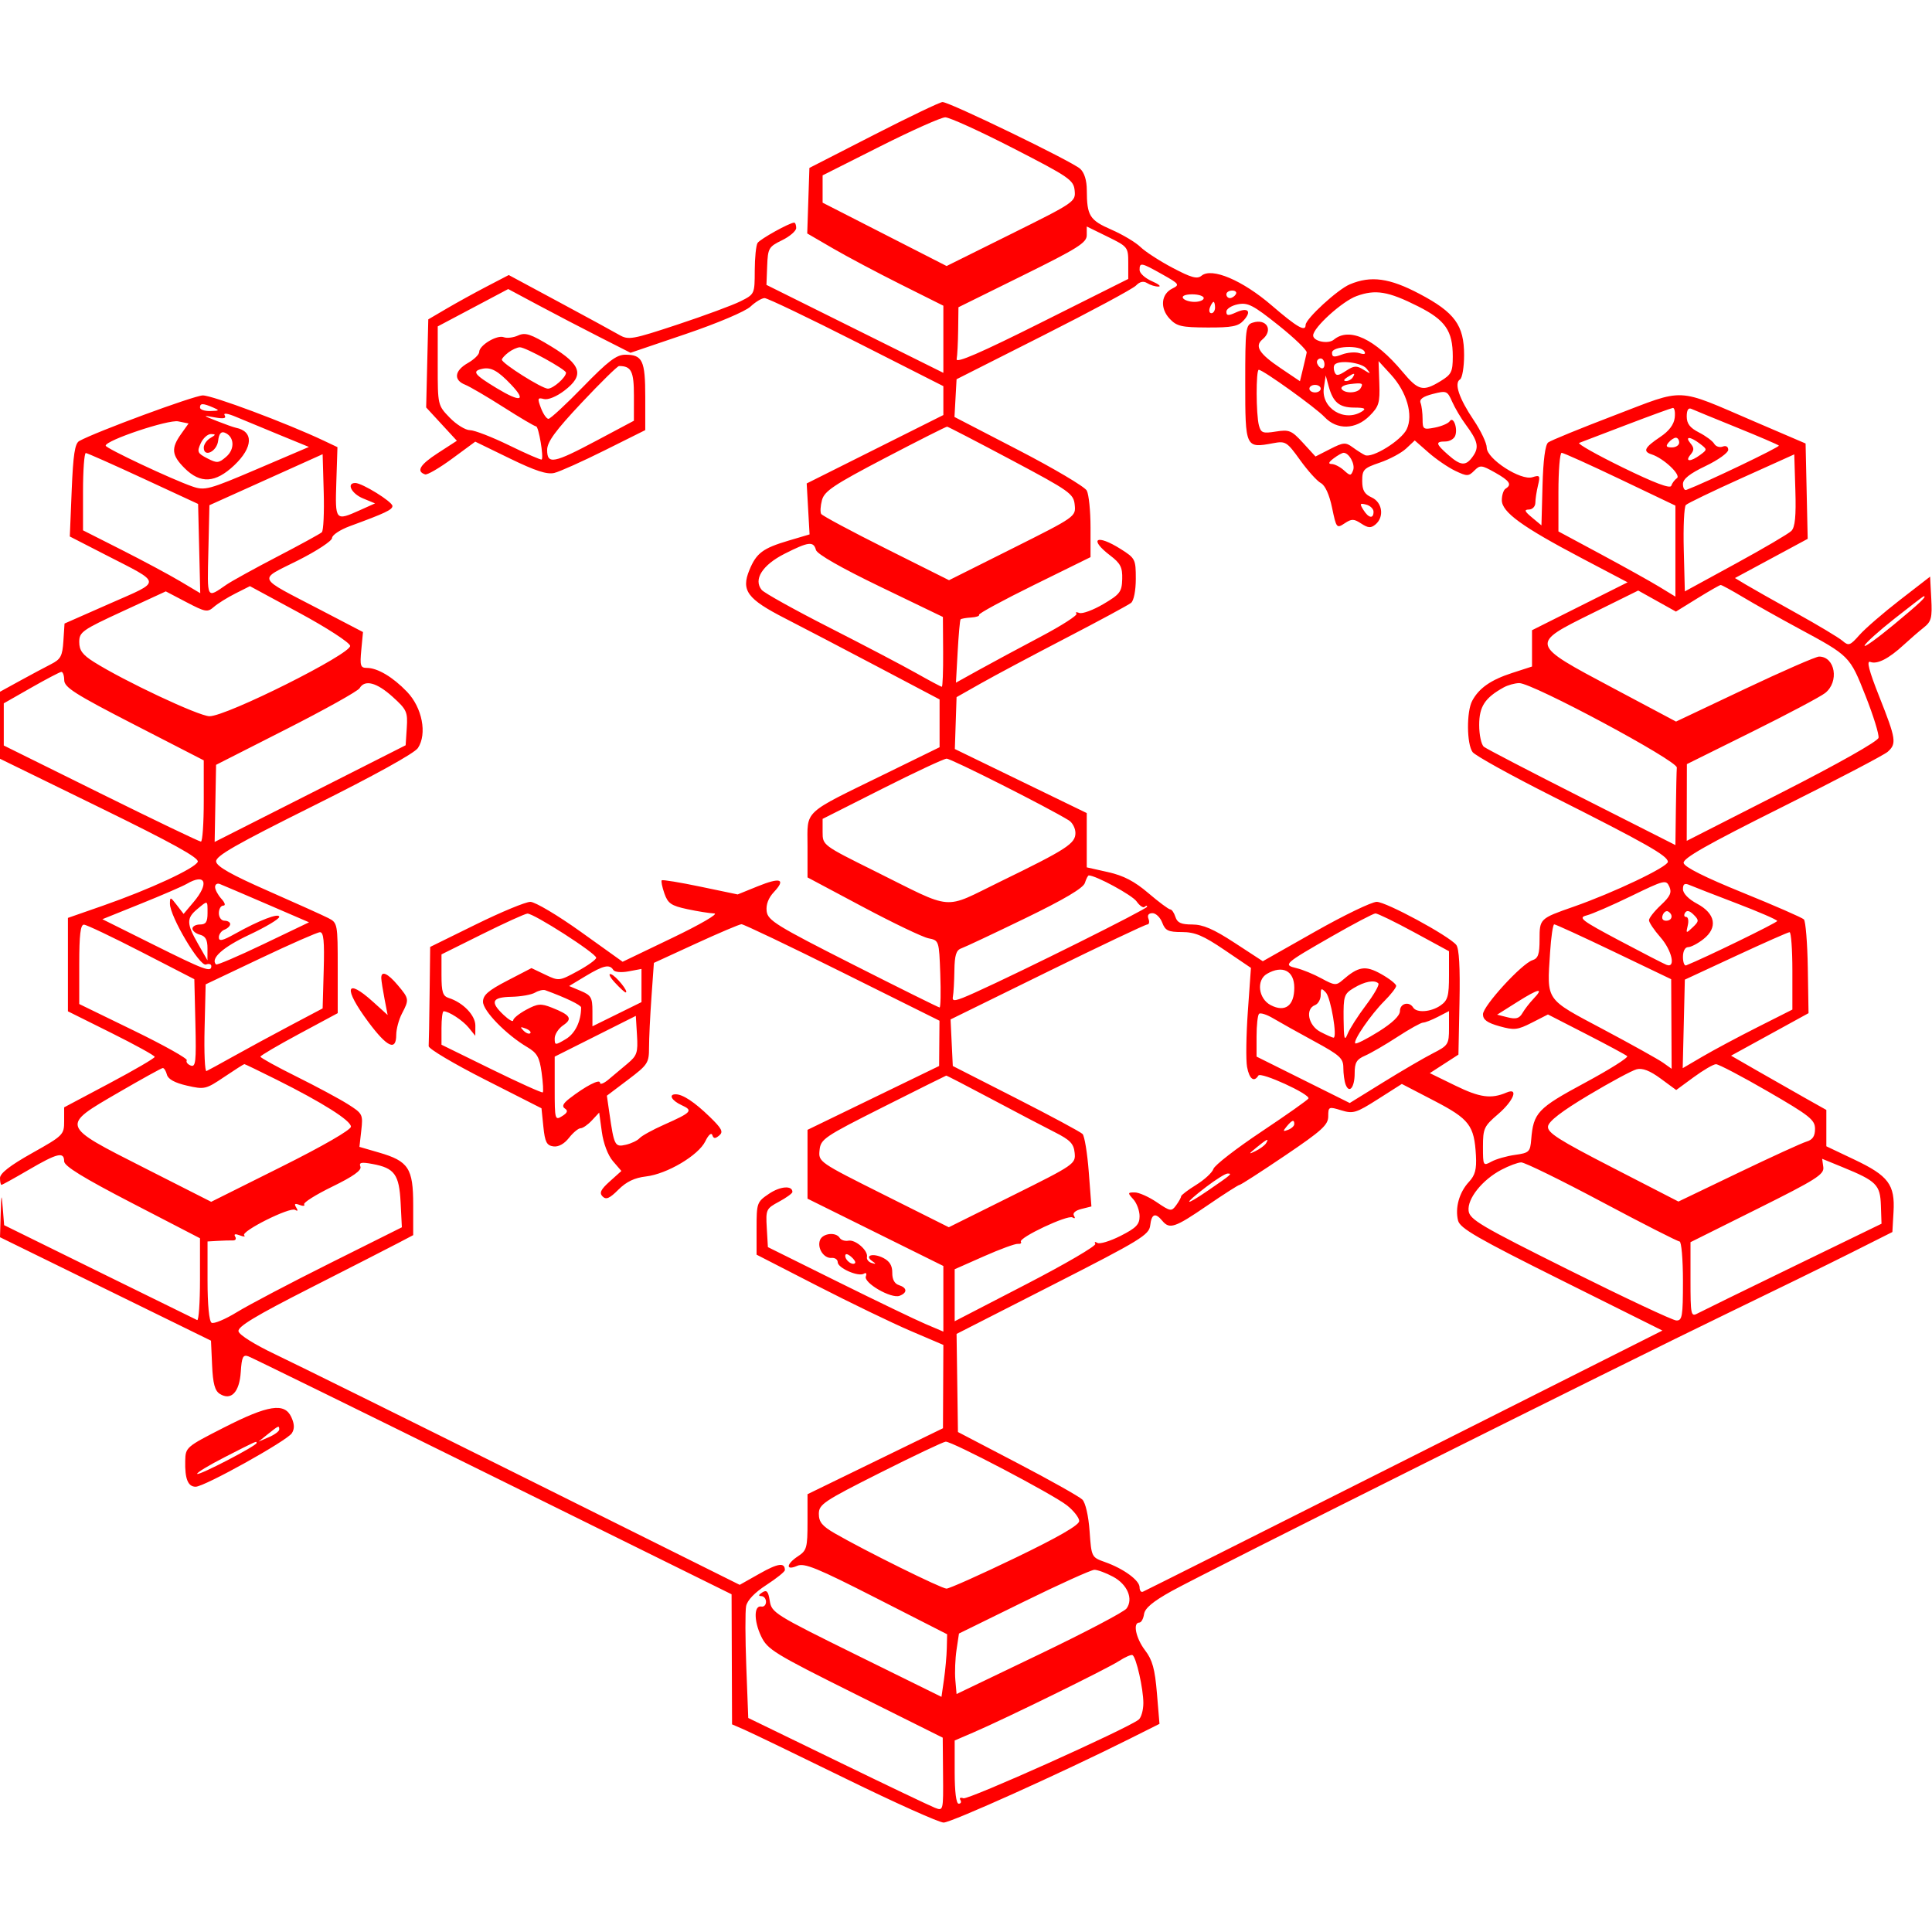 
<svg xmlns="http://www.w3.org/2000/svg" width="512" height="512" viewBox="0 0 512 512" version="1.1">
	<path d="M 231.500 35.795 L 214.500 44.500 214.212 53.184 L 213.924 61.867 220.712 65.815 C 224.445 67.987, 232.563 72.295, 238.750 75.390 L 250 81.017 250 89.912 L 250 98.807 226.558 87.154 L 203.116 75.500 203.308 70.500 C 203.489 65.785, 203.714 65.395, 207.250 63.668 C 209.313 62.660, 211 61.197, 211 60.418 C 211 59.638, 210.757 59, 210.460 59 C 209.270 59, 201.452 63.342, 200.765 64.384 C 200.361 64.998, 200.024 68.303, 200.015 71.730 C 200 77.922, 199.977 77.971, 196.250 79.841 C 194.188 80.876, 186.698 83.644, 179.606 85.992 C 167.537 89.988, 166.546 90.165, 164.106 88.749 C 162.673 87.916, 155.498 84.008, 148.162 80.062 L 134.825 72.888 129.030 75.904 C 125.843 77.563, 121.045 80.206, 118.368 81.778 L 113.500 84.636 113.218 96.306 L 112.937 107.976 117.007 112.392 L 121.077 116.807 116.016 120.086 C 111.275 123.159, 110.231 124.910, 112.659 125.720 C 113.227 125.909, 116.450 124.034, 119.821 121.553 L 125.949 117.042 135.117 121.504 C 141.861 124.786, 144.975 125.800, 146.893 125.337 C 148.327 124.991, 154.338 122.294, 160.250 119.345 L 171 113.983 171 105.192 C 171 95.529, 170.276 94, 165.701 94 C 163.378 94, 161.156 95.690, 154.528 102.500 C 149.978 107.175, 145.846 111, 145.347 111 C 144.847 111, 143.951 109.708, 143.355 108.129 C 142.383 105.556, 142.465 105.309, 144.138 105.746 C 145.226 106.031, 147.485 105.105, 149.559 103.523 C 154.936 99.421, 154.117 96.688, 146.042 91.788 C 140.628 88.503, 139.215 88.037, 137.304 88.908 C 136.050 89.479, 134.340 89.684, 133.504 89.363 C 131.712 88.676, 127.003 91.504, 126.994 93.273 C 126.990 93.948, 125.640 95.267, 123.994 96.203 C 120.442 98.225, 120.122 100.699, 123.250 101.947 C 124.487 102.441, 129.082 105.130, 133.459 107.922 C 137.837 110.715, 141.715 113, 142.077 113 C 142.748 113, 144.132 121.202, 143.558 121.775 C 143.386 121.948, 139.521 120.269, 134.969 118.044 C 130.417 115.820, 125.725 114, 124.543 114 C 123.360 114, 120.954 112.516, 119.196 110.702 C 116.015 107.420, 116 107.356, 116.002 96.952 L 116.005 86.500 125.343 81.551 L 134.682 76.602 142.591 80.833 C 146.941 83.159, 154.233 86.959, 158.795 89.276 L 167.090 93.490 181.795 88.495 C 190.130 85.664, 197.534 82.525, 198.886 81.250 C 200.199 80.013, 201.882 79, 202.628 79 C 203.373 79, 214.336 84.251, 226.991 90.668 L 250 102.336 250 106.163 L 250 109.989 231.891 119.055 L 213.781 128.120 214.163 134.872 L 214.544 141.623 209.022 143.258 C 202.151 145.292, 200.450 146.566, 198.597 151.063 C 196.364 156.484, 198.021 158.736, 208.006 163.852 C 212.678 166.246, 223.813 172.063, 232.750 176.780 L 249 185.355 249 191.690 L 249 198.024 234.750 204.999 C 212.410 215.934, 214 214.459, 214 224.246 L 214 232.521 228.622 240.310 C 236.665 244.594, 244.509 248.352, 246.054 248.661 C 248.850 249.220, 248.865 249.266, 249.182 258.114 C 249.357 263.004, 249.275 267, 249 266.994 C 248.725 266.988, 238.375 261.854, 226 255.585 C 205.720 245.312, 203.468 243.921, 203.174 241.489 C 202.961 239.735, 203.633 237.955, 205.094 236.400 C 208.335 232.950, 206.841 232.427, 200.779 234.887 L 195.486 237.035 185.619 234.975 C 180.193 233.841, 175.581 233.085, 175.372 233.295 C 175.162 233.504, 175.477 235.069, 176.070 236.771 C 176.993 239.418, 177.869 240.021, 182.124 240.933 C 184.860 241.520, 188.089 242.033, 189.299 242.074 C 190.521 242.115, 185.608 244.978, 178.251 248.512 L 165.003 254.876 153.913 246.938 C 147.814 242.572, 141.800 239, 140.549 239 C 139.297 239, 132.812 241.688, 126.137 244.973 L 114 250.946 113.850 263.473 C 113.767 270.363, 113.655 276.557, 113.600 277.238 C 113.545 277.919, 120.250 281.903, 128.500 286.092 L 143.500 293.708 144 298.604 C 144.413 302.649, 144.871 303.553, 146.635 303.804 C 147.980 303.996, 149.512 303.165, 150.779 301.554 C 151.884 300.149, 153.268 299, 153.855 299 C 154.442 299, 155.793 298.066, 156.857 296.923 L 158.791 294.847 159.498 299.987 C 159.919 303.047, 161.109 306.178, 162.439 307.724 L 164.673 310.321 161.586 313.093 C 159.195 315.242, 158.767 316.138, 159.688 317.072 C 160.613 318.009, 161.544 317.610, 163.879 315.275 C 165.989 313.165, 168.161 312.125, 171.190 311.773 C 176.773 311.126, 185.109 306.183, 186.920 302.448 C 187.737 300.763, 188.521 300.064, 188.767 300.801 C 189.095 301.784, 189.521 301.812, 190.594 300.922 C 191.753 299.960, 191.320 299.107, 188.075 295.957 C 184.055 292.056, 180.946 290, 179.066 290 C 177.071 290, 177.991 291.675, 180.652 292.887 C 183.762 294.305, 183.320 294.795, 176 298.049 C 172.975 299.394, 170.050 301.004, 169.500 301.627 C 168.950 302.250, 167.310 303.036, 165.856 303.372 C 162.946 304.046, 162.742 303.652, 161.486 294.935 L 160.828 290.370 166.414 286.153 C 171.680 282.177, 172 281.688, 172 277.621 C 172 275.249, 172.290 269.227, 172.644 264.241 L 173.287 255.174 184.394 250.070 C 190.502 247.263, 195.950 244.948, 196.500 244.927 C 197.050 244.905, 209.081 250.650, 223.236 257.694 L 248.973 270.500 248.924 276.500 L 248.875 282.500 231.437 290.958 L 214 299.417 214 308.539 L 214 317.661 231.999 326.581 L 249.998 335.500 249.999 344.195 L 250 352.889 245.250 350.870 C 242.638 349.760, 232.175 344.722, 222 339.676 L 203.500 330.500 203.204 325.432 C 202.918 320.539, 203.031 320.298, 206.454 318.455 C 208.404 317.405, 210 316.246, 210 315.880 C 210 314.103, 206.782 314.346, 203.815 316.346 C 200.593 318.517, 200.500 318.775, 200.500 325.540 L 200.500 332.500 216.500 340.716 C 225.300 345.235, 236.438 350.617, 241.250 352.676 L 250 356.420 249.949 367.460 L 249.897 378.500 231.949 387.240 L 214 395.979 214 403.375 C 214 410.160, 213.794 410.905, 211.500 412.408 C 208.333 414.483, 208.153 416.330, 211.250 414.966 C 213.144 414.132, 216.469 415.489, 232.250 423.536 L 251 433.097 250.912 436.798 C 250.864 438.834, 250.527 442.567, 250.162 445.093 L 249.500 449.685 227 438.593 C 205.358 427.923, 204.481 427.377, 204 424.277 C 203.601 421.704, 203.197 421.247, 202 422.012 C 201.002 422.649, 200.919 422.975, 201.750 422.985 C 202.438 422.993, 203 423.675, 203 424.500 C 203 425.325, 202.448 425.887, 201.774 425.750 C 199.789 425.345, 199.746 429.497, 201.694 433.598 C 203.380 437.147, 205.041 438.169, 226.667 448.950 L 249.833 460.500 249.917 470.225 C 250 479.916, 249.992 479.947, 247.750 479.078 C 246.513 478.598, 234.879 473.047, 221.897 466.742 L 198.294 455.280 197.776 441.692 C 197.491 434.219, 197.468 427.004, 197.725 425.658 C 198.022 424.103, 199.978 422.055, 203.096 420.035 C 205.793 418.287, 208 416.514, 208 416.095 C 208 414.018, 206.196 414.263, 201.347 417 L 196.029 420.001 139.264 391.727 C 108.044 376.177, 78.229 361.426, 73.008 358.949 C 67.490 356.329, 63.384 353.757, 63.201 352.804 C 62.964 351.574, 67.722 348.704, 82.192 341.348 C 92.812 335.949, 103.300 330.585, 105.500 329.428 L 109.500 327.325 109.500 319.265 C 109.500 309.607, 108.260 307.713, 100.451 305.443 L 95.253 303.932 95.747 299.554 C 96.223 295.326, 96.101 295.089, 92.165 292.604 C 89.923 291.189, 83.794 287.897, 78.544 285.290 C 73.295 282.682, 69.006 280.313, 69.014 280.024 C 69.022 279.736, 73.634 277.024, 79.264 273.998 L 89.500 268.496 89.500 256.536 C 89.500 244.787, 89.456 244.554, 87 243.297 C 85.625 242.593, 78.425 239.345, 71 236.081 C 61.309 231.819, 57.437 229.630, 57.276 228.322 C 57.097 226.872, 62.382 223.846, 83.155 213.500 C 99.201 205.509, 109.837 199.625, 110.758 198.230 C 113.238 194.473, 111.886 187.516, 107.863 183.329 C 104.091 179.404, 100.040 177, 97.196 177 C 95.530 177, 95.350 176.411, 95.746 172.250 L 96.198 167.500 84.849 161.585 C 67.724 152.659, 68.284 153.882, 78.879 148.561 C 83.895 146.041, 88 143.347, 88 142.573 C 88 141.799, 90.137 140.380, 92.750 139.421 C 102.110 135.983, 104 135.088, 104 134.093 C 104 132.967, 95.980 128, 94.162 128 C 91.735 128, 93.136 130.814, 96.195 132.081 L 99.390 133.404 95.445 135.176 C 88.845 138.140, 88.799 138.086, 89.130 127.750 L 89.427 118.500 85.839 116.801 C 75.959 112.123, 56.171 104.723, 53.724 104.791 C 51.339 104.857, 25.326 114.462, 21 116.874 C 19.840 117.520, 19.387 120.486, 19 129.942 L 18.500 142.174 28.034 147.069 C 43.130 154.819, 43.043 153.811, 29.151 159.933 L 17.100 165.245 16.800 169.873 C 16.541 173.870, 16.092 174.708, 13.500 176.025 C 11.850 176.865, 8.137 178.849, 5.250 180.434 L -0 183.318 -0 192.199 L -0 201.080 26.475 214.025 C 45.689 223.420, 52.801 227.355, 52.410 228.375 C 51.747 230.101, 39.670 235.693, 27.250 240.025 L 18 243.251 18 255.631 L 18 268.011 29.500 273.735 C 35.825 276.884, 41 279.741, 41 280.084 C 41 280.428, 35.600 283.577, 29 287.083 L 17 293.457 17 297.136 C 17 300.713, 16.762 300.949, 8.500 305.587 C 2.692 308.847, 0 310.935, 0 312.179 C 0 313.181, 0.175 314, 0.389 314 C 0.603 314, 3.858 312.200, 7.623 310 C 15.192 305.577, 17 305.145, 17 307.757 C 17 309.023, 22.034 312.120, 35 318.834 L 53 328.155 53 339.161 C 53 345.214, 52.662 350.017, 52.250 349.833 C 51.837 349.650, 40.159 343.916, 26.298 337.090 L 1.097 324.680 0.729 320.090 C 0.408 316.086, 0.337 316.291, 0.180 321.689 L 0 327.879 27.958 341.586 L 55.915 355.293 56.208 361.792 C 56.427 366.678, 56.934 368.564, 58.250 369.390 C 61.248 371.274, 63.457 368.957, 63.808 363.563 C 64.066 359.610, 64.395 358.931, 65.808 359.442 C 66.739 359.779, 95.934 374.104, 130.688 391.277 L 193.875 422.500 193.938 439.737 L 194 456.973 197.250 458.383 C 199.037 459.159, 211.169 465.015, 224.208 471.397 C 237.248 477.779, 248.885 483, 250.069 483 C 252.077 483, 281.532 469.736, 299.387 460.791 L 307.274 456.840 306.596 448.711 C 306.060 442.282, 305.404 439.907, 303.459 437.358 C 301.015 434.153, 300.152 430, 301.930 430 C 302.442 430, 303.005 428.996, 303.180 427.768 C 303.408 426.182, 305.526 424.412, 310.500 421.652 C 319.304 416.767, 429.205 361.847, 458 347.943 C 469.825 342.233, 484.450 335.073, 490.500 332.031 L 501.500 326.500 501.805 321.159 C 502.218 313.939, 500.463 311.596, 491.420 307.302 L 484 303.778 484 298.962 L 484 294.147 478.250 290.914 C 475.087 289.136, 469.406 285.900, 465.625 283.723 L 458.750 279.766 469.015 274.133 L 479.281 268.500 479.086 256.500 C 478.979 249.900, 478.510 244.116, 478.043 243.648 C 477.577 243.179, 470.289 239.992, 461.848 236.566 C 451.814 232.494, 446.391 229.773, 446.184 228.706 C 445.945 227.471, 452.282 223.870, 472.184 213.931 C 486.658 206.703, 499.288 200.092, 500.250 199.240 C 502.672 197.095, 502.486 195.861, 498.049 184.672 C 495.282 177.693, 494.586 175.011, 495.649 175.419 C 497.482 176.122, 500.533 174.566, 504.500 170.904 C 506.150 169.381, 508.538 167.315, 509.807 166.312 C 511.824 164.718, 512.076 163.755, 511.807 158.648 L 511.500 152.807 503.500 159.002 C 499.100 162.409, 494.275 166.583, 492.777 168.278 C 490.283 171.100, 489.905 171.230, 488.277 169.824 C 487.300 168.979, 481.775 165.666, 476 162.462 C 470.225 159.258, 464.213 155.860, 462.640 154.912 L 459.781 153.188 469.419 147.992 L 479.058 142.796 478.779 130.163 L 478.500 117.530 465 111.736 C 443.805 102.639, 446.925 102.781, 427.908 110.047 C 418.884 113.495, 410.952 116.738, 410.283 117.253 C 409.498 117.857, 408.965 121.931, 408.783 128.711 L 408.500 139.231 406 137.149 C 404.023 135.502, 403.853 135.060, 405.188 135.033 C 406.116 135.015, 406.880 134.213, 406.884 133.250 C 406.889 132.287, 407.204 130.212, 407.584 128.639 C 408.213 126.037, 408.079 125.840, 406.099 126.468 C 403.019 127.446, 394 121.605, 394 118.632 C 394 117.445, 392.446 114.165, 390.546 111.345 C 386.660 105.573, 385.306 101.547, 386.919 100.550 C 387.514 100.183, 388 97.275, 388 94.089 C 388 86.194, 385.525 82.801, 376.168 77.867 C 368.208 73.669, 363.310 73.002, 357.718 75.353 C 354.460 76.723, 346 84.495, 346 86.118 C 346 88.037, 343.754 86.744, 337.013 80.942 C 329.243 74.255, 321.126 70.820, 318.413 73.072 C 317.265 74.025, 315.717 73.601, 310.738 70.971 C 307.307 69.160, 303.477 66.676, 302.227 65.452 C 300.977 64.228, 297.517 62.163, 294.539 60.863 C 288.752 58.338, 288.036 57.190, 288.014 50.405 C 288.005 47.784, 287.368 45.738, 286.244 44.721 C 284.079 42.762, 251.516 26.983, 249.766 27.045 C 249.070 27.070, 240.850 31.007, 231.500 35.795 M 233.250 38.792 L 218 46.470 218 50.090 L 218 53.710 234.431 62.105 L 250.861 70.500 267.976 62.001 C 284.796 53.648, 285.085 53.451, 284.795 50.501 C 284.520 47.707, 283.397 46.934, 268.500 39.284 C 259.700 34.765, 251.600 31.078, 250.500 31.091 C 249.400 31.104, 241.637 34.570, 233.250 38.792 M 288 62.329 C 288 64.318, 285.661 65.790, 271 73.029 L 254 81.423 253.923 87.462 C 253.881 90.783, 253.701 94.254, 253.523 95.176 C 253.292 96.367, 259.821 93.536, 276.099 85.386 L 299 73.920 299 69.668 C 299 65.508, 298.881 65.358, 293.500 62.719 L 288 60.022 288 62.329 M 302 71.548 C 302 72.400, 303.462 73.732, 305.250 74.509 C 307.038 75.286, 307.825 75.932, 307 75.946 C 306.175 75.959, 304.839 75.551, 304.031 75.040 C 303.028 74.406, 302.076 74.611, 301.031 75.686 C 300.189 76.551, 289.150 82.489, 276.500 88.880 L 253.500 100.500 253.223 105.500 L 252.946 110.500 269.977 119.323 C 279.344 124.176, 287.456 128.984, 288.004 130.007 C 288.552 131.031, 289 135.419, 289 139.759 L 289 147.649 274.054 155.007 C 265.833 159.054, 259.265 162.620, 259.458 162.932 C 259.650 163.245, 258.697 163.567, 257.339 163.648 C 255.981 163.730, 254.730 163.955, 254.558 164.148 C 254.386 164.342, 254.041 168.192, 253.791 172.705 L 253.336 180.910 259.418 177.537 C 262.763 175.681, 270.113 171.727, 275.750 168.749 C 281.388 165.771, 285.677 163.010, 285.281 162.614 C 284.885 162.218, 285.222 162.137, 286.030 162.435 C 286.839 162.732, 289.704 161.676, 292.398 160.087 C 296.821 157.479, 297.305 156.837, 297.398 153.459 C 297.483 150.354, 296.948 149.298, 294.250 147.241 C 288.395 142.776, 290.553 141.430, 297.020 145.513 C 300.853 147.932, 301 148.223, 301 153.390 C 301 156.477, 300.469 159.184, 299.750 159.764 C 299.063 160.319, 291.300 164.512, 282.500 169.081 C 273.700 173.651, 263.575 179.045, 260 181.070 L 253.500 184.750 253.270 191.625 L 253.041 198.500 270.520 206.987 L 288 215.473 288 222.665 L 288 229.857 293.642 231.119 C 297.755 232.040, 300.652 233.550, 304.332 236.691 C 307.109 239.061, 309.715 241, 310.123 241 C 310.531 241, 311.151 241.900, 311.500 243 C 311.988 244.538, 313.013 245, 315.939 245 C 318.803 245, 321.587 246.204, 327.200 249.867 L 334.656 254.735 348.545 246.867 C 356.185 242.540, 363.521 239, 364.849 239 C 367.340 239, 383.885 247.951, 385.915 250.397 C 386.683 251.323, 386.966 256.320, 386.779 265.630 L 386.500 279.485 382.706 281.939 L 378.912 284.392 385.706 287.710 C 392.208 290.884, 395.163 291.282, 399.250 289.534 C 402.548 288.124, 401.133 291.730, 397 295.268 C 393.287 298.446, 393 299.064, 393 303.881 C 393 308.960, 393.048 309.044, 395.250 307.840 C 396.488 307.163, 399.300 306.360, 401.500 306.055 C 405.226 305.538, 405.520 305.261, 405.786 302 C 406.369 294.866, 407.462 293.709, 420.011 286.953 C 426.568 283.422, 431.611 280.243, 431.216 279.888 C 430.822 279.533, 425.938 276.903, 420.362 274.044 L 410.224 268.845 405.973 271.014 C 402.155 272.962, 401.279 273.058, 397.361 271.961 C 394.127 271.056, 393 270.238, 393 268.796 C 393 266.587, 403.275 255.365, 406.126 254.460 C 407.620 253.986, 408 252.878, 408 248.992 C 408 243.463, 408.037 243.427, 417 240.295 C 427.593 236.594, 442 229.735, 442 228.393 C 442 226.806, 436.283 223.560, 411.500 211.077 C 400.500 205.536, 390.938 200.241, 390.250 199.310 C 388.684 197.190, 388.618 188.581, 390.147 185.726 C 391.953 182.352, 395.076 180.174, 400.750 178.336 L 406 176.635 406 171.825 L 406 167.015 418.663 160.668 L 431.327 154.322 419.185 147.932 C 403.353 139.601, 398 135.714, 398 132.549 C 398 131.212, 398.450 129.840, 399 129.500 C 400.753 128.417, 400.097 127.423, 396.178 125.220 C 392.619 123.220, 392.242 123.186, 390.698 124.731 C 389.163 126.266, 388.786 126.269, 385.636 124.766 C 383.764 123.874, 380.588 121.699, 378.578 119.934 L 374.922 116.724 372.651 118.858 C 371.402 120.032, 368.269 121.711, 365.690 122.590 C 361.395 124.053, 361 124.461, 361 127.433 C 361 129.925, 361.581 130.944, 363.500 131.818 C 366.358 133.120, 366.902 137.006, 364.505 138.996 C 363.305 139.992, 362.563 139.944, 360.745 138.753 C 358.774 137.461, 358.201 137.454, 356.325 138.700 C 354.234 140.088, 354.134 139.963, 353.013 134.563 C 352.287 131.065, 351.181 128.632, 350.040 128.021 C 349.040 127.486, 346.567 124.744, 344.542 121.926 C 341.047 117.061, 340.687 116.836, 337.387 117.455 C 330.058 118.830, 330 118.705, 330 101.500 C 330 87.036, 330.117 86.098, 331.991 85.503 C 335.677 84.333, 337.508 87.504, 334.559 89.951 C 332.416 91.730, 333.683 93.733, 339.381 97.573 L 344.500 101.022 345.290 97.761 C 345.724 95.968, 346.174 94.013, 346.290 93.419 C 346.405 92.824, 343.029 89.569, 338.787 86.186 C 332.089 80.844, 330.675 80.115, 328.037 80.643 C 326.367 80.977, 325 81.859, 325 82.604 C 325 83.685, 325.503 83.728, 327.504 82.816 C 330.724 81.349, 331.814 82.443, 329.585 84.906 C 328.148 86.494, 326.495 86.818, 319.984 86.790 C 313.115 86.760, 311.847 86.467, 309.977 84.476 C 307.364 81.694, 307.683 77.956, 310.660 76.478 C 312.699 75.465, 312.551 75.253, 308.013 72.703 C 302.421 69.559, 302 69.478, 302 71.548 M 325 78 C 325 78.550, 325.423 79, 325.941 79 C 326.459 79, 327.160 78.550, 327.500 78 C 327.840 77.450, 327.416 77, 326.559 77 C 325.702 77, 325 77.450, 325 78 M 359.500 78.465 C 355.697 79.846, 348 86.826, 348 88.894 C 348 90.456, 351.969 91.270, 353.479 90.018 C 357.594 86.602, 364.362 89.767, 371.692 98.536 C 375.878 103.543, 377.103 103.845, 381.750 101.011 C 384.653 99.241, 385 98.541, 385 94.465 C 385 87.662, 383.036 84.821, 375.820 81.189 C 367.882 77.192, 364.539 76.634, 359.500 78.465 M 313.500 79 C 313.840 79.550, 315.216 80, 316.559 80 C 317.902 80, 319 79.550, 319 79 C 319 78.450, 317.623 78, 315.941 78 C 314.156 78, 313.139 78.417, 313.500 79 M 320.638 81.500 C 320.322 82.325, 320.499 83, 321.031 83 C 321.564 83, 322 82.325, 322 81.500 C 322 80.675, 321.823 80, 321.607 80 C 321.391 80, 320.955 80.675, 320.638 81.500 M 134.750 93.392 C 133.787 94.123, 133 94.984, 133 95.307 C 133 96.303, 143.618 103, 145.199 103 C 146.608 103, 150 100.009, 150 98.767 C 150 97.917, 139.242 91.995, 137.765 92.032 C 137.069 92.049, 135.713 92.661, 134.750 93.392 M 353 93.475 C 353 94.655, 353.527 94.750, 355.632 93.950 C 357.080 93.399, 359.161 93.234, 360.257 93.582 C 361.579 94.001, 362.020 93.841, 361.566 93.107 C 360.493 91.370, 353 91.692, 353 93.475 M 349 95.941 C 349 96.459, 349.450 97.160, 350 97.500 C 350.550 97.840, 351 97.416, 351 96.559 C 351 95.702, 350.550 95, 350 95 C 349.450 95, 349 95.423, 349 95.941 M 353.736 96.598 C 353.407 96.927, 353.373 97.810, 353.661 98.560 C 354.090 99.677, 354.641 99.626, 356.691 98.283 C 358.829 96.882, 359.511 96.838, 361.348 97.981 C 363.307 99.201, 363.377 99.173, 362.128 97.661 C 360.817 96.075, 354.996 95.337, 353.736 96.598 M 365.534 101.553 C 365.716 106.776, 365.434 107.720, 362.946 110.208 C 359.271 113.883, 354.297 114.010, 351.012 110.513 C 348.689 108.040, 334.707 98, 333.587 98 C 332.819 98, 332.852 109.848, 333.629 112.743 C 334.161 114.729, 334.676 114.916, 338.113 114.366 C 341.652 113.800, 342.290 114.066, 345.309 117.361 L 348.621 120.977 352.506 118.997 C 356.012 117.210, 356.592 117.163, 358.446 118.522 C 359.576 119.351, 361.047 120.289, 361.716 120.608 C 363.636 121.524, 371.355 116.746, 372.789 113.755 C 374.591 109.995, 372.821 103.867, 368.605 99.265 L 365.329 95.692 365.534 101.553 M 127.750 97.748 C 124.996 98.375, 125.664 99.262, 131.593 102.852 C 137.997 106.728, 139.634 106.324, 135.427 101.904 C 131.911 98.209, 130.079 97.218, 127.750 97.748 M 154.140 106.731 C 147.163 114.159, 145 117.117, 145 119.231 C 145 123.152, 146.688 122.833, 158.122 116.750 L 167.989 111.500 167.995 104.857 C 168 98.394, 167.302 97, 164.059 97 C 163.631 97, 159.168 101.379, 154.140 106.731 M 357 100 C 356.099 100.582, 355.975 100.975, 356.691 100.985 C 357.346 100.993, 358.160 100.550, 358.500 100 C 359.267 98.758, 358.921 98.758, 357 100 M 350.838 102.740 C 350.021 108.156, 356.310 112.031, 361 109 C 362.121 108.276, 361.583 108.027, 358.872 108.015 C 354.907 107.999, 353.268 106.620, 352.094 102.314 L 351.328 99.500 350.838 102.740 M 357.733 101.796 C 356.211 101.983, 355.225 102.555, 355.542 103.068 C 356.327 104.339, 359.729 104.247, 360.541 102.933 C 361.404 101.537, 361.041 101.390, 357.733 101.796 M 347 103 C 347 103.550, 347.675 104, 348.500 104 C 349.325 104, 350 103.550, 350 103 C 350 102.450, 349.325 102, 348.500 102 C 347.675 102, 347 102.450, 347 103 M 379.714 104.402 C 377.107 105.069, 376.095 105.805, 376.464 106.767 C 376.759 107.535, 377 109.466, 377 111.057 C 377 113.784, 377.187 113.914, 380.250 113.318 C 382.038 112.970, 383.813 112.206, 384.196 111.621 C 385.139 110.180, 386.389 113.543, 385.638 115.500 C 385.322 116.325, 384.149 117, 383.031 117 C 380.338 117, 380.466 117.626, 383.750 120.516 C 387.155 123.513, 388.476 123.587, 390.368 120.885 C 392.034 118.507, 391.646 116.842, 388.415 112.500 C 387.187 110.850, 385.578 108.135, 384.841 106.467 C 383.556 103.560, 383.342 103.474, 379.714 104.402 M 53 108 C 53 108.550, 54.237 108.968, 55.750 108.930 C 58.187 108.867, 58.272 108.762, 56.500 108 C 53.769 106.826, 53 106.826, 53 108 M 431 112.600 C 424.675 115.013, 419.050 117.161, 418.500 117.373 C 417.950 117.585, 423.125 120.509, 430 123.870 C 438.418 127.986, 442.631 129.576, 442.900 128.741 C 443.120 128.058, 443.795 127.152, 444.400 126.726 C 445.597 125.885, 440.878 121.441, 437.695 120.413 C 435.287 119.635, 435.811 118.581, 440 115.778 C 442.305 114.235, 443.608 112.508, 443.816 110.718 C 443.990 109.223, 443.765 108.048, 443.316 108.106 C 442.867 108.165, 437.325 110.187, 431 112.600 M 447 110.367 C 447 112.272, 447.852 113.384, 450.250 114.610 C 452.038 115.523, 453.849 116.866, 454.276 117.594 C 454.703 118.322, 455.716 118.662, 456.526 118.351 C 457.399 118.017, 458 118.366, 458 119.209 C 458 119.992, 455.300 121.923, 452 123.500 C 447.779 125.517, 446 126.931, 446 128.267 C 446 129.312, 446.400 130.017, 446.888 129.833 C 451.926 127.943, 471.771 118.438, 471.418 118.085 C 471.164 117.830, 466.128 115.666, 460.228 113.276 C 454.327 110.886, 448.938 108.673, 448.250 108.358 C 447.425 107.981, 447 108.664, 447 110.367 M 59.534 110.056 C 60.048 110.886, 59.296 111.043, 56.875 110.610 C 53.611 110.025, 53.631 110.057, 57.500 111.585 C 59.700 112.453, 61.950 113.252, 62.500 113.360 C 67.265 114.295, 67.088 118.557, 62.089 123.294 C 57.094 128.027, 53.110 128.264, 48.923 124.077 C 45.482 120.636, 45.293 118.802, 47.987 115.018 L 49.974 112.228 47.237 111.667 C 44.606 111.128, 28.012 116.683, 28.004 118.106 C 28 118.788, 45.608 127.074, 51 128.928 C 54.287 130.058, 55.331 129.776, 68.183 124.288 L 81.865 118.444 74.183 115.297 C 69.957 113.567, 64.772 111.418, 62.659 110.524 C 60.340 109.541, 59.102 109.356, 59.534 110.056 M 234.541 121.381 C 220.976 128.478, 218.470 130.149, 217.834 132.529 C 217.422 134.069, 217.327 135.720, 217.623 136.199 C 217.919 136.678, 225.662 140.825, 234.831 145.415 L 251.501 153.761 268.311 145.344 C 285.036 136.970, 285.120 136.912, 284.811 133.796 C 284.518 130.846, 283.546 130.157, 268 121.890 C 258.925 117.063, 251.275 113.096, 251 113.073 C 250.725 113.050, 243.319 116.789, 234.541 121.381 M 57.811 116.796 C 57.478 119.676, 54 121.343, 54 118.623 C 54 117.785, 54.788 116.641, 55.750 116.080 C 57.240 115.213, 57.263 115.056, 55.911 115.030 C 55.036 115.014, 53.811 116.120, 53.187 117.488 C 52.165 119.732, 52.335 120.122, 54.912 121.455 C 57.523 122.805, 57.962 122.767, 59.971 121.025 C 62.331 118.978, 62.096 115.634, 59.523 114.647 C 58.573 114.283, 58.022 114.973, 57.811 116.796 M 442.178 117.286 C 441.371 118.258, 441.584 118.571, 443.055 118.571 C 444.125 118.571, 445 117.993, 445 117.286 C 445 116.579, 444.605 116, 444.122 116 C 443.640 116, 442.765 116.579, 442.178 117.286 M 448 117.500 C 448.993 118.697, 448.993 119.303, 448 120.500 C 446.417 122.408, 448.015 122.447, 450.559 120.562 C 452.477 119.141, 452.476 119.106, 450.500 117.594 C 447.921 115.621, 446.393 115.564, 448 117.500 M 22 130.272 L 22 140.544 32.250 145.730 C 37.888 148.582, 44.877 152.330, 47.783 154.059 L 53.065 157.203 52.783 145.377 L 52.500 133.551 38 126.830 C 30.025 123.134, 23.163 120.085, 22.750 120.055 C 22.337 120.025, 22 124.622, 22 130.272 M 70.500 127.128 L 55.500 133.886 55.219 146.021 C 54.917 159.026, 54.691 158.604, 60 154.953 C 61.375 154.007, 67.450 150.657, 73.500 147.508 C 79.550 144.359, 84.854 141.455, 85.287 141.055 C 85.720 140.654, 85.945 135.836, 85.787 130.348 L 85.500 120.370 70.500 127.128 M 353.441 121.468 C 352.070 122.506, 351.917 122.946, 352.921 122.968 C 353.703 122.986, 355.156 123.736, 356.150 124.636 C 357.825 126.151, 358.005 126.150, 358.591 124.623 C 359.193 123.054, 357.527 120, 356.069 120 C 355.691 120, 354.509 120.661, 353.441 121.468 M 413 130.417 L 413 140.834 424.250 146.880 C 430.438 150.206, 437.413 154.094, 439.750 155.520 L 444 158.113 444 146.052 L 444 133.990 429.349 126.995 C 421.291 123.148, 414.316 120, 413.849 120 C 413.382 120, 413 124.688, 413 130.417 M 461.553 126.704 C 453.882 130.163, 447.229 133.371, 446.769 133.831 C 446.308 134.292, 446.059 139.631, 446.216 145.697 L 446.500 156.725 459.938 149.389 C 467.328 145.354, 473.983 141.446, 474.726 140.703 C 475.715 139.713, 475.999 136.817, 475.788 129.883 L 475.500 120.413 461.553 126.704 M 361.300 135.109 C 362.687 137.330, 364 137.577, 364 135.617 C 364 134.856, 363.127 134.005, 362.060 133.726 C 360.376 133.286, 360.275 133.468, 361.300 135.109 M 207.929 146.750 C 202.025 149.741, 199.589 153.595, 201.867 156.340 C 202.534 157.143, 210.599 161.629, 219.790 166.309 C 228.980 170.989, 239.356 176.434, 242.846 178.409 C 246.336 180.384, 249.374 182, 249.596 182 C 249.818 182, 249.972 177.838, 249.939 172.750 L 249.878 163.500 233.292 155.500 C 222.908 150.491, 216.530 146.846, 216.236 145.750 C 215.599 143.376, 214.276 143.535, 207.929 146.750 M 62.366 157.288 C 60.240 158.360, 57.680 159.958, 56.679 160.839 C 54.994 162.319, 54.448 162.225, 49.397 159.581 L 43.938 156.722 32.469 162.014 C 21.786 166.944, 21 167.501, 21 170.141 C 21 172.341, 21.860 173.518, 24.844 175.402 C 32.908 180.492, 52.630 189.759, 55.500 189.806 C 59.949 189.879, 93.192 173.237, 92.788 171.139 C 92.618 170.254, 86.591 166.349, 79.356 162.436 L 66.233 155.337 62.366 157.288 M 449.819 158.565 L 444.138 162.076 439.141 159.288 L 434.143 156.500 422.028 162.488 C 405.393 170.711, 405.359 170.587, 427.332 182.272 L 444.165 191.223 462.349 182.612 C 472.351 177.875, 481.224 174, 482.067 174 C 486.365 174, 487.469 180.712, 483.658 183.677 C 482.370 184.680, 473.605 189.325, 464.179 194 L 447.041 202.500 447.021 212.668 L 447 222.836 472.250 209.976 C 487.136 202.395, 497.635 196.464, 497.829 195.528 C 498.010 194.654, 496.459 189.645, 494.382 184.397 C 490.191 173.810, 490.243 173.861, 476.500 166.453 C 471.550 163.784, 465.025 160.117, 462 158.303 C 458.975 156.489, 456.275 155.016, 456 155.029 C 455.725 155.043, 452.944 156.634, 449.819 158.565 M 502.020 163.982 C 497.906 167.226, 494.361 170.418, 494.142 171.075 C 493.923 171.732, 497.401 169.244, 501.872 165.545 C 508.874 159.752, 510.868 157.853, 509.750 158.042 C 509.613 158.066, 506.134 160.739, 502.020 163.982 M 8.250 182.255 L 1 186.390 1 191.978 L 1 197.566 26.750 210.316 C 40.913 217.328, 52.837 223.051, 53.250 223.033 C 53.663 223.015, 53.999 218.162, 53.998 212.250 L 53.996 201.500 35.518 192 C 19.885 183.962, 17.037 182.154, 17.020 180.250 C 17.009 179.012, 16.663 178.027, 16.250 178.061 C 15.838 178.094, 12.238 179.981, 8.250 182.255 M 95.300 182.383 C 94.860 183.144, 86.122 188.024, 75.882 193.227 L 57.263 202.687 57.073 212.905 L 56.884 223.124 82.192 210.312 L 107.500 197.500 107.798 192.910 C 108.075 188.656, 107.800 188.052, 104.045 184.660 C 99.824 180.846, 96.664 180.024, 95.300 182.383 M 398.500 182.167 C 393.501 184.932, 392 187.234, 392 192.135 C 392 194.771, 392.562 197.365, 393.250 197.908 C 393.938 198.451, 405.637 204.533, 419.250 211.423 L 444 223.952 444.125 214.476 C 444.194 209.264, 444.306 204.288, 444.375 203.418 C 444.520 201.585, 406.077 180.980, 402.606 181.030 C 401.448 181.047, 399.600 181.559, 398.500 182.167 M 233.750 209.059 L 218 217.012 218 220.499 C 218 223.982, 218.018 223.996, 231.750 230.820 C 253.191 241.475, 249.595 241.174, 265.117 233.615 C 282.667 225.069, 285 223.560, 285 220.755 C 285 219.504, 284.212 217.996, 283.250 217.402 C 277.681 213.968, 252.010 201.009, 250.865 201.053 C 250.114 201.082, 242.412 204.685, 233.750 209.059 M 287.500 233.999 C 287.069 235.357, 282.001 238.356, 271.683 243.358 C 263.332 247.407, 255.713 250.994, 254.750 251.328 C 253.396 251.800, 252.983 253.131, 252.923 257.219 C 252.881 260.123, 252.702 263.248, 252.525 264.163 C 252.255 265.556, 253.200 265.376, 258.351 263.054 C 270.896 257.400, 304 240.891, 304 240.290 C 304 239.947, 303.703 239.964, 303.340 240.327 C 302.977 240.690, 302.014 240.038, 301.202 238.878 C 300.039 237.218, 290.432 232, 288.539 232 C 288.317 232, 287.849 232.899, 287.500 233.999 M 49.500 234.229 C 48.400 234.871, 42.917 237.243, 37.316 239.498 L 27.132 243.600 40.575 250.300 C 54.219 257.100, 56 257.761, 56 256.031 C 56 255.499, 55.360 255.309, 54.577 255.609 C 52.949 256.233, 45.020 242.847, 45.035 239.500 C 45.044 237.627, 45.159 237.649, 46.851 239.848 L 48.657 242.197 51.328 239.022 C 55.514 234.047, 54.475 231.324, 49.500 234.229 M 432.288 237.463 C 427.221 239.927, 421.900 242.238, 420.464 242.598 C 418.138 243.182, 419.082 243.907, 429.079 249.217 C 435.254 252.497, 440.913 255.413, 441.653 255.697 C 444.165 256.661, 443.086 251.862, 440 248.347 C 438.350 246.468, 437 244.452, 437 243.866 C 437 243.281, 438.413 241.483, 440.139 239.870 C 442.624 237.549, 443.093 236.526, 442.389 234.961 C 441.540 233.073, 441.083 233.186, 432.288 237.463 M 57 235.064 C 57 235.767, 57.745 237.165, 58.655 238.171 C 59.645 239.265, 59.846 240, 59.155 240 C 58.520 240, 58 240.900, 58 242 C 58 243.111, 58.667 244, 59.500 244 C 60.325 244, 61 244.402, 61 244.893 C 61 245.384, 60.325 246.045, 59.500 246.362 C 58.675 246.678, 58 247.595, 58 248.398 C 58 249.536, 58.942 249.333, 62.256 247.481 C 68.737 243.858, 74 241.843, 74 242.985 C 74 243.541, 70.405 245.685, 66.011 247.748 C 59.063 251.011, 55.693 254.026, 57.251 255.585 C 57.490 255.823, 63.133 253.409, 69.792 250.220 L 81.898 244.421 70.699 239.588 C 64.539 236.930, 58.938 234.538, 58.250 234.271 C 57.563 234.004, 57 234.361, 57 235.064 M 446.003 235.643 C 446.004 236.765, 447.489 238.292, 449.753 239.500 C 454.632 242.104, 455.295 245.836, 451.420 248.884 C 449.941 250.048, 448.116 251, 447.365 251 C 446.564 251, 446 252.067, 446 253.583 C 446 255.004, 446.380 256.017, 446.845 255.833 C 451.601 253.956, 470.996 244.504, 470.984 244.070 C 470.975 243.756, 466.138 241.655, 460.234 239.400 C 454.330 237.145, 448.712 234.959, 447.750 234.543 C 446.440 233.976, 446.001 234.252, 446.003 235.643 M 52.250 240.944 C 49.385 243.334, 49.422 244.785, 52.488 250.148 L 54.976 254.500 54.988 251.367 C 54.997 249.068, 54.467 248.094, 53 247.710 C 51.900 247.423, 51 246.695, 51 246.094 C 51 245.492, 51.900 245, 53 245 C 54.556 245, 55 244.333, 55 242 C 55 238.492, 55.129 238.542, 52.250 240.944 M 440.636 242.506 C 440.288 243.413, 440.639 244, 441.531 244 C 443.149 244, 443.517 242.437, 442.105 241.565 C 441.612 241.260, 440.952 241.684, 440.636 242.506 M 446.559 241.904 C 446.187 242.507, 446.316 243, 446.847 243 C 447.378 243, 447.571 244.012, 447.275 245.250 C 446.760 247.406, 446.815 247.427, 448.583 245.750 C 450.273 244.148, 450.294 243.865, 448.833 242.404 C 447.747 241.319, 447.020 241.159, 446.559 241.904 M 127.750 247.575 L 117 252.922 117 258.394 C 117 262.909, 117.335 263.972, 118.918 264.474 C 122.729 265.683, 126 269.089, 125.978 271.823 L 125.956 274.500 124.228 272.367 C 122.652 270.422, 118.957 268, 117.566 268 C 117.255 268, 117 269.994, 117 272.431 L 117 276.862 130.241 283.357 C 137.523 286.929, 143.644 289.689, 143.843 289.490 C 144.042 289.291, 143.903 286.928, 143.533 284.238 C 142.970 280.149, 142.343 279.043, 139.697 277.480 C 134.156 274.207, 128 267.892, 128 265.482 C 128 263.711, 129.398 262.493, 134.424 259.888 L 140.848 256.557 144.501 258.299 C 148.110 260.020, 148.213 260.009, 153.077 257.362 C 155.785 255.888, 158 254.294, 158 253.819 C 158 252.654, 141.349 241.970, 139.759 242.114 C 139.067 242.177, 133.662 244.634, 127.750 247.575 M 304.362 243.500 C 304.678 244.325, 304.529 245, 304.031 245 C 303.533 245, 291.601 250.661, 277.517 257.579 L 251.909 270.158 252.204 276.329 L 252.500 282.500 269.219 291.019 C 278.414 295.704, 286.366 299.979, 286.889 300.519 C 287.412 301.059, 288.155 305.600, 288.538 310.612 L 289.236 319.724 286.577 320.391 C 284.959 320.798, 284.190 321.499, 284.614 322.184 C 285.024 322.848, 284.861 323.032, 284.216 322.634 C 282.960 321.857, 269.891 328.014, 270.546 329.074 C 270.784 329.459, 270.421 329.712, 269.739 329.637 C 269.058 329.562, 265.012 331.044, 260.750 332.931 L 253 336.361 253 343.253 L 253 350.144 271.925 340.356 C 282.334 334.972, 290.589 330.145, 290.271 329.629 C 289.952 329.113, 290.194 329.002, 290.808 329.381 C 291.422 329.761, 294.192 328.923, 296.963 327.519 C 301.106 325.419, 302 324.495, 302 322.312 C 302 320.852, 301.255 318.835, 300.345 317.829 C 298.794 316.115, 298.816 316, 300.705 316 C 301.814 316, 304.445 317.170, 306.551 318.599 C 310.178 321.061, 310.451 321.104, 311.691 319.408 C 312.411 318.423, 313 317.360, 313 317.045 C 313 316.730, 314.804 315.357, 317.009 313.994 C 319.215 312.631, 321.269 310.729, 321.574 309.766 C 321.880 308.804, 327.613 304.359, 334.315 299.888 C 341.017 295.418, 346.617 291.463, 346.760 291.100 C 347.206 289.968, 334.125 283.988, 333.482 285.029 C 332.321 286.907, 331.084 285.966, 330.484 282.750 C 330.151 280.962, 330.245 274.325, 330.695 268 L 331.511 256.500 324.506 251.753 C 318.857 247.925, 316.672 247.005, 313.225 247.003 C 309.587 247, 308.809 246.628, 308 244.500 C 307.477 243.125, 306.315 242, 305.418 242 C 304.378 242, 303.995 242.544, 304.362 243.500 M 353 248.114 C 340.263 255.407, 339.932 255.705, 343.605 256.574 C 345.197 256.950, 348.179 258.178, 350.230 259.302 C 353.613 261.156, 354.125 261.202, 355.730 259.801 C 360.009 256.068, 361.825 255.774, 366.026 258.135 C 368.212 259.363, 370 260.770, 370 261.261 C 370 261.752, 368.601 263.553, 366.891 265.262 C 363.278 268.875, 358.498 275.831, 359.167 276.500 C 359.420 276.753, 362.186 275.359, 365.313 273.403 C 369.024 271.082, 371 269.178, 371 267.923 C 371 265.913, 373.432 265.272, 374.500 267 C 375.426 268.499, 379.262 268.205, 381.777 266.443 C 383.681 265.110, 384 263.967, 384 258.484 L 384 252.082 374.750 247.057 C 369.663 244.293, 365.050 242.047, 364.500 242.067 C 363.950 242.086, 358.775 244.807, 353 248.114 M 21 255.539 L 21 266.078 35.500 273.135 C 43.475 277.016, 49.777 280.552, 49.505 280.991 C 49.234 281.431, 49.698 282.054, 50.537 282.376 C 51.861 282.884, 52.026 281.408, 51.782 271.231 L 51.500 259.500 37.500 252.293 C 29.800 248.329, 22.938 245.066, 22.250 245.043 C 21.326 245.011, 21 247.752, 21 255.539 M 410.789 252.391 C 409.953 265.412, 409.351 264.538, 424.830 272.768 C 432.349 276.765, 439.512 280.758, 440.750 281.640 L 443 283.244 442.940 271.372 L 442.880 259.500 427.690 252.214 C 419.336 248.207, 412.222 244.945, 411.882 244.964 C 411.541 244.984, 411.050 248.326, 410.789 252.391 M 69 253.978 L 54.500 260.866 54.217 272.527 C 54.062 278.941, 54.287 284.033, 54.717 283.844 C 55.148 283.655, 58.425 281.865, 62 279.867 C 65.575 277.868, 72.325 274.210, 77 271.736 L 85.500 267.239 85.785 257.120 C 86.003 249.378, 85.768 247.010, 84.785 247.045 C 84.078 247.069, 76.975 250.189, 69 253.978 M 460 253.343 L 446.500 259.613 446.218 271.345 L 445.936 283.077 451.218 279.982 C 454.123 278.279, 460.663 274.785, 465.750 272.217 L 475 267.549 475 257.274 C 475 251.623, 474.663 247.017, 474.250 247.037 C 473.837 247.058, 467.425 249.895, 460 253.343 M 155.162 258.692 L 150.824 261.307 153.912 262.605 C 156.639 263.752, 157 264.376, 157 267.942 L 157 271.981 163.500 268.776 L 170 265.571 170 261.174 L 170 256.777 166.578 257.419 C 164.593 257.792, 162.888 257.628, 162.519 257.031 C 161.549 255.461, 159.909 255.832, 155.162 258.692 M 335.750 258.080 C 332.878 259.753, 333.482 264.681, 336.768 266.380 C 340.573 268.347, 343 266.543, 343 261.747 C 343 257.255, 339.878 255.676, 335.750 258.080 M 101.044 259.250 C 101.068 259.938, 101.457 262.410, 101.908 264.744 L 102.729 268.988 98.862 265.494 C 91.582 258.917, 90.898 261.795, 97.598 270.812 C 102.597 277.539, 104.996 278.653, 105.006 274.250 C 105.010 272.738, 105.685 270.211, 106.506 268.636 C 108.467 264.877, 108.437 264.673, 105.411 261.077 C 102.701 257.856, 100.970 257.132, 101.044 259.250 M 162.924 260.363 C 164.258 261.813, 165.550 263, 165.796 263 C 166.783 263, 163.232 258.579, 161.914 258.168 C 161.136 257.925, 161.591 258.912, 162.924 260.363 M 358.752 261.841 C 356.194 263.385, 356.008 263.949, 356.065 270 C 356.116 275.326, 356.305 276.053, 357.116 274.022 C 357.659 272.659, 359.857 269.222, 361.999 266.385 C 364.141 263.548, 365.617 260.951, 365.280 260.613 C 364.263 259.597, 361.660 260.086, 358.752 261.841 M 141.774 263.063 C 140.825 263.618, 138.013 264.113, 135.524 264.163 C 130.326 264.267, 129.800 265.524, 133.500 269 C 134.875 270.292, 136 270.923, 136 270.402 C 136 269.881, 137.558 268.616, 139.462 267.590 C 142.488 265.961, 143.338 265.889, 146.212 267.023 C 151.183 268.985, 151.822 269.972, 149.250 271.717 C 148.012 272.557, 147 274.114, 147 275.179 C 147 277.041, 147.108 277.049, 149.907 275.396 C 152.418 273.913, 154 270.661, 154 266.984 C 154 266.356, 149.854 264.363, 144.500 262.417 C 143.950 262.217, 142.724 262.508, 141.774 263.063 M 350 263.679 C 350 264.838, 349.325 266.045, 348.500 266.362 C 345.807 267.395, 346.704 271.796, 349.950 273.474 C 351.573 274.313, 353.127 275, 353.403 275 C 354.471 275, 352.679 264.422, 351.376 263.036 C 350.180 261.763, 350 261.847, 350 263.679 M 402.112 265.520 L 396.752 268.900 399.575 269.608 C 401.744 270.153, 402.641 269.895, 403.449 268.496 C 404.027 267.495, 405.325 265.811, 406.333 264.754 C 409.302 261.644, 407.839 261.909, 402.112 265.520 M 333.653 268.680 C 333.294 269.039, 333 271.736, 333 274.672 L 333 280.010 345.347 286.160 L 357.694 292.310 366.599 286.802 C 371.496 283.773, 377.415 280.319, 379.752 279.127 C 383.800 277.061, 384 276.747, 384 272.454 L 384 267.949 381.050 269.474 C 379.427 270.313, 377.659 271, 377.120 271 C 376.582 271, 373.522 272.705, 370.321 274.790 C 367.119 276.874, 363.262 279.114, 361.750 279.768 C 359.508 280.737, 359 281.597, 359 284.420 C 359 288.175, 357.579 289.951, 356.605 287.412 C 356.272 286.546, 356 284.555, 356 282.988 C 356 280.465, 355.117 279.660, 348.250 275.928 C 343.988 273.611, 339.107 270.885, 337.403 269.871 C 335.700 268.856, 334.013 268.321, 333.653 268.680 M 157.750 274.619 L 147 280.018 147 288.517 C 147 296.709, 147.071 296.973, 148.960 295.793 C 150.382 294.905, 150.588 294.351, 149.710 293.777 C 148.844 293.211, 149.193 292.449, 150.934 291.100 C 155.163 287.823, 159 285.843, 159 286.937 C 159 287.514, 160.012 287.136, 161.250 286.096 C 162.488 285.056, 164.765 283.146, 166.311 281.852 C 168.825 279.747, 169.089 278.956, 168.811 274.359 L 168.500 269.220 157.750 274.619 M 138.733 273.124 C 139.412 273.808, 140.219 274.115, 140.526 273.807 C 140.834 273.499, 140.279 272.940, 139.293 272.564 C 137.868 272.022, 137.753 272.136, 138.733 273.124 M 59.420 285.403 C 54.545 288.686, 54.195 288.767, 49.537 287.701 C 46.332 286.968, 44.549 285.991, 44.237 284.798 C 43.978 283.809, 43.482 283.018, 43.133 283.040 C 42.785 283.063, 37.550 285.955, 31.500 289.469 C 15.993 298.474, 15.887 298.160, 38.233 309.496 L 55.966 318.492 74.483 309.249 C 85.574 303.714, 93 299.433, 93 298.576 C 93 296.961, 85.461 292.197, 73.272 286.109 C 68.747 283.849, 64.916 282, 64.759 282 C 64.602 282, 62.199 283.531, 59.420 285.403 M 448.856 285.458 L 444.212 288.866 440.084 285.830 C 437.232 283.733, 435.267 282.973, 433.728 283.371 C 432.503 283.689, 426.775 286.772, 421 290.224 C 413.882 294.478, 410.416 297.144, 410.239 298.500 C 410.023 300.158, 412.955 302.032, 427.390 309.462 L 444.801 318.424 460.651 310.813 C 469.368 306.627, 477.512 302.901, 478.750 302.534 C 480.362 302.055, 481 301.100, 481 299.170 C 481 296.772, 479.619 295.674, 468.500 289.237 C 461.625 285.257, 455.438 282.011, 454.750 282.025 C 454.063 282.038, 451.410 283.583, 448.856 285.458 M 234 293.401 C 218.367 301.268, 217.484 301.868, 217.189 304.816 C 216.880 307.910, 216.981 307.979, 234.161 316.580 L 251.443 325.233 268.266 316.868 C 284.741 308.676, 285.083 308.441, 284.795 305.530 C 284.552 303.082, 283.618 302.113, 279.493 300.029 C 276.739 298.638, 269.204 294.688, 262.750 291.250 C 256.295 287.813, 250.898 285.022, 250.757 285.049 C 250.616 285.076, 243.075 288.835, 234 293.401 M 365.186 291.277 C 359.382 294.972, 358.594 295.211, 355.436 294.242 C 352.119 293.224, 352 293.279, 351.997 295.844 C 351.994 298.112, 350.320 299.631, 340.531 306.250 C 334.226 310.512, 328.815 314, 328.505 314 C 328.196 314, 324.329 316.475, 319.912 319.500 C 311.326 325.380, 309.945 325.844, 308 323.500 C 306.157 321.279, 305.171 321.666, 304.816 324.750 C 304.527 327.262, 302.295 328.624, 279 340.500 L 253.500 353.500 253.684 366.500 L 253.867 379.500 269.639 387.741 C 278.313 392.273, 286.050 396.622, 286.832 397.404 C 287.665 398.236, 288.460 401.701, 288.750 405.757 C 289.245 412.669, 289.256 412.691, 292.873 413.979 C 297.788 415.730, 302 418.810, 302 420.651 C 302 421.485, 302.383 422.017, 302.852 421.833 C 303.320 421.650, 334.495 406, 372.129 387.056 L 440.555 352.611 413.786 339.265 C 391.476 328.142, 386.915 325.510, 386.401 323.460 C 385.558 320.102, 386.721 315.958, 389.274 313.223 C 390.926 311.453, 391.341 309.896, 391.138 306.223 C 390.697 298.245, 389.414 296.566, 380.034 291.692 L 371.500 287.258 365.186 291.277 M 340.981 298.523 C 339.924 299.796, 339.986 299.943, 341.359 299.416 C 342.261 299.069, 343 298.384, 343 297.893 C 343 296.607, 342.421 296.788, 340.981 298.523 M 333 304.089 C 330.846 305.851, 330.804 305.986, 332.694 305.062 C 333.901 304.472, 335.165 303.542, 335.503 302.995 C 336.406 301.534, 335.800 301.799, 333 304.089 M 483.195 309.297 C 483.463 311.233, 481.351 312.571, 465.750 320.345 L 448 329.190 448 339.130 C 448 348.450, 448.114 349.009, 449.829 348.092 C 450.834 347.553, 462.224 341.980, 475.138 335.707 L 498.620 324.301 498.456 319.454 C 498.271 313.960, 497.306 312.998, 488.269 309.297 L 482.890 307.094 483.195 309.297 M 95.513 309.174 C 95.886 310.146, 93.607 311.766, 88.075 314.463 C 83.689 316.602, 80.325 318.718, 80.602 319.165 C 80.878 319.611, 80.332 319.681, 79.388 319.319 C 78.132 318.836, 77.891 319.015, 78.490 319.985 C 79.023 320.846, 78.922 321.070, 78.201 320.624 C 76.843 319.785, 63.702 326.368, 64.715 327.381 C 65.113 327.780, 64.591 327.780, 63.555 327.383 C 62.338 326.916, 61.903 327.034, 62.325 327.717 C 62.684 328.299, 62.421 328.754, 61.739 328.730 C 61.058 328.705, 59.263 328.756, 57.750 328.842 L 55 329 55 339.441 C 55 345.762, 55.421 350.142, 56.067 350.542 C 56.654 350.904, 59.692 349.632, 62.817 347.713 C 65.943 345.795, 77.050 339.954, 87.500 334.735 L 106.500 325.245 106.168 318.703 C 105.790 311.247, 104.559 309.551, 98.738 308.471 C 95.734 307.914, 95.084 308.055, 95.513 309.174 M 397.871 310.006 C 392.797 312.687, 388.823 317.667, 389.197 320.873 C 389.468 323.192, 392.296 324.859, 416 336.674 C 430.575 343.938, 443.288 349.908, 444.250 349.941 C 445.809 349.994, 446 348.856, 446 339.500 C 446 333.725, 445.592 329, 445.094 329 C 444.596 329, 435.318 324.275, 424.476 318.500 C 413.635 312.725, 404.030 308.020, 403.132 308.044 C 402.235 308.069, 399.867 308.951, 397.871 310.006 M 319.644 314.546 C 313.372 319.335, 313.754 319.889, 320.250 315.427 C 326.446 311.170, 326.641 311, 325.310 311 C 324.748 311, 322.198 312.596, 319.644 314.546 M 217.309 328.636 C 216.498 330.750, 218.316 333.540, 220.388 333.361 C 221.275 333.285, 222 333.793, 222 334.490 C 222 336.035, 227.469 338.446, 228.928 337.544 C 229.529 337.173, 229.756 337.473, 229.459 338.247 C 228.796 339.974, 236.203 344.243, 238.399 343.400 C 240.519 342.587, 240.431 341.272, 238.211 340.567 C 237.057 340.201, 236.435 339.038, 236.461 337.295 C 236.488 335.408, 235.762 334.219, 234.056 333.357 C 231.362 331.996, 228.982 332.686, 231.143 334.201 C 232.238 334.969, 232.210 335.065, 231 334.701 C 230.175 334.453, 229.613 333.744, 229.750 333.125 C 230.125 331.438, 226.712 328.432, 224.832 328.794 C 223.927 328.968, 222.893 328.636, 222.534 328.055 C 221.524 326.420, 218.010 326.811, 217.309 328.636 M 224 332.819 C 224 334.027, 225.897 335.436, 226.591 334.743 C 226.842 334.491, 226.362 333.716, 225.524 333.020 C 224.574 332.231, 224 332.155, 224 332.819 M 59.335 378.318 C 49.294 383.437, 49.169 383.545, 49.085 387.168 C 48.975 391.924, 49.818 394.001, 51.857 393.998 C 54.186 393.994, 76.092 381.801, 77.349 379.809 C 78.084 378.643, 78.046 377.396, 77.217 375.578 C 75.428 371.651, 71.114 372.312, 59.335 378.318 M 71 380.050 L 68.500 382.055 71.250 380.867 C 72.763 380.214, 74 379.301, 74 378.839 C 74 377.699, 73.861 377.755, 71 380.050 M 59.647 386.114 C 55.328 388.321, 52.005 390.338, 52.262 390.595 C 52.745 391.079, 68 383.148, 68 382.413 C 68 381.826, 68.267 381.708, 59.647 386.114 M 233.250 390.293 C 218.233 397.851, 217 398.678, 217 401.194 C 217 403.345, 217.891 404.430, 221.250 406.367 C 229.305 411.013, 249.495 421, 250.832 421 C 251.569 421, 259.783 417.329, 269.086 412.842 C 280.474 407.350, 286 404.164, 286 403.092 C 286 402.217, 284.537 400.346, 282.750 398.935 C 279.039 396.007, 252.319 381.970, 250.621 382.057 C 250.004 382.089, 242.188 385.795, 233.250 390.293 M 271.319 424.467 L 254.137 432.902 253.493 437.201 C 253.139 439.565, 252.995 443.173, 253.174 445.218 L 253.500 448.935 275.426 438.418 C 287.486 432.633, 297.888 427.168, 298.542 426.273 C 300.405 423.726, 298.777 419.886, 294.969 417.844 C 293.078 416.830, 290.849 416.007, 290.016 416.016 C 289.182 416.025, 280.768 419.828, 271.319 424.467 M 296.500 440.214 C 293.299 442.289, 266.407 455.479, 258.027 459.084 L 253 461.246 253 469.623 C 253 474.852, 253.398 478, 254.059 478 C 254.641 478, 254.843 477.555, 254.507 477.011 C 254.170 476.466, 254.528 476.265, 255.306 476.564 C 256.557 477.044, 298.597 458.184, 301.750 455.729 C 302.438 455.193, 303 453.209, 303 451.320 C 303 447.520, 301.110 439.164, 300.127 438.617 C 299.782 438.426, 298.150 439.144, 296.500 440.214" stroke="none" fill="red" fill-rule="evenodd"/>
</svg>
